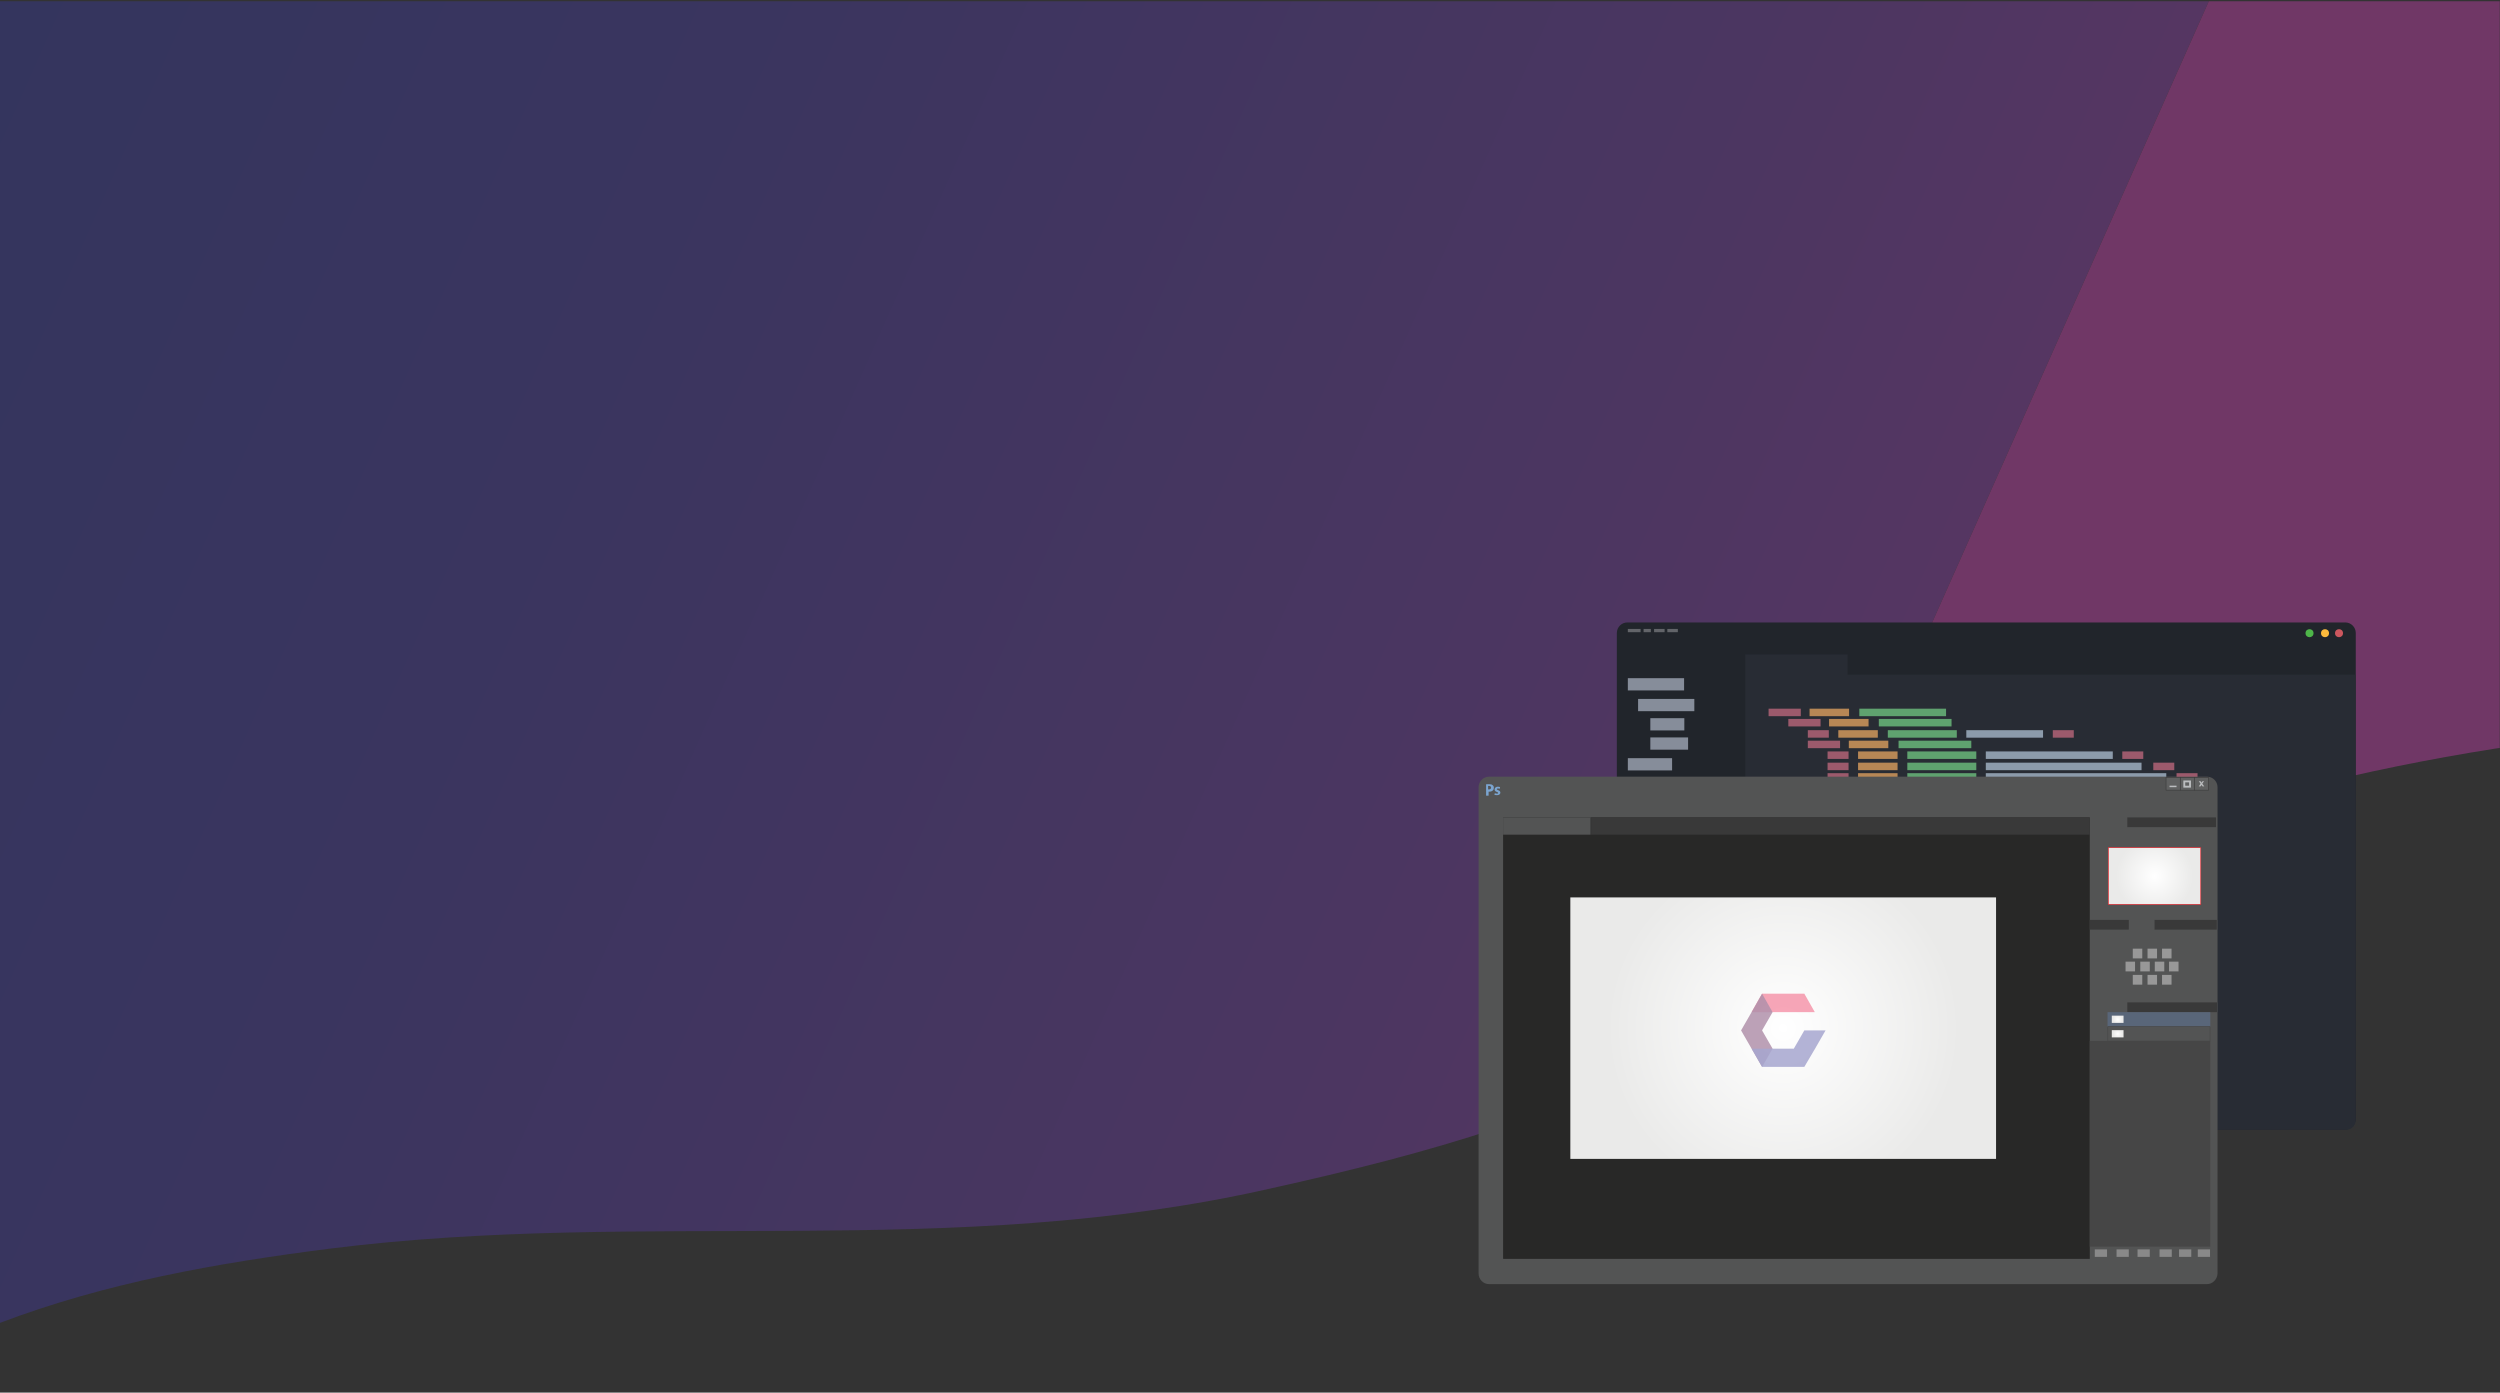 <?xml version="1.0" encoding="utf-8"?>
<!-- Generator: Adobe Illustrator 18.0.0, SVG Export Plug-In . SVG Version: 6.00 Build 0)  -->
<!DOCTYPE svg PUBLIC "-//W3C//DTD SVG 1.1//EN" "http://www.w3.org/Graphics/SVG/1.1/DTD/svg11.dtd">
<svg version="1.1" id="Layer_1" xmlns="http://www.w3.org/2000/svg" xmlns:xlink="http://www.w3.org/1999/xlink" x="0px" y="0px"
	 viewBox="0 0 1000.1 557.1" enable-background="new 0 0 1000.1 557.1" xml:space="preserve">
<rect x="0" y="0" width="1000.1" height="557.1" fill="#333333" stroke="none"/>
<g>
	<linearGradient id="SVGID_1_" gradientUnits="userSpaceOnUse" x1="-25.094" y1="56.967" x2="1069.572" y2="544.344">
		<stop  offset="0" style="stop-color:#34355E"/>
		<stop  offset="0.233" style="stop-color:#3A355F"/>
		<stop  offset="0.555" style="stop-color:#4C3661"/>
		<stop  offset="0.928" style="stop-color:#693765"/>
		<stop  offset="1" style="stop-color:#703766"/>
	</linearGradient>
	<path fill="url(#SVGID_1_)" d="M0,0.5v528.7c42.4-16.1,86.6-23.9,132-29.7c127-16,248,5,376-24c63-14,121-30,176-62
		c7-4.1,14-8,21-11.9L883.6,0.5H0z"/>
	<path fill="#703766" d="M883.6,0.5L705,401.6c93.1-51.3,187-85.4,293-102.1c0.7-0.1,1.3-0.2,2-0.3V0.5H883.6z"/>
</g>
<g>
	<path fill="#21252B" d="M938.2,451.9H651c-2.3,0-4.2-1.9-4.2-4.2V253.2c0-2.3,1.9-4.2,4.2-4.2h287.2c2.3,0,4.2,1.9,4.2,4.2v194.6
		C942.3,450,940.5,451.9,938.2,451.9z"/>
	<g>
		<circle fill="#4EB649" cx="923.9" cy="253.3" r="1.6"/>
		<circle fill="#FCBA3C" cx="930.1" cy="253.3" r="1.6"/>
		<circle fill="#CC575E" cx="935.7" cy="253.3" r="1.6"/>
	</g>
	<g opacity="0.37">
		<rect x="651.2" y="251.6" fill="#D0D2D3" width="5.1" height="1.3"/>
		<rect x="657.5" y="251.6" fill="#D0D2D3" width="2.9" height="1.3"/>
		<rect x="661.7" y="251.6" fill="#D0D2D3" width="4.2" height="1.3"/>
		<rect x="667" y="251.6" fill="#D0D2D3" width="4.2" height="1.3"/>
	</g>
	<g opacity="0.82">
		<rect x="651.2" y="271.3" fill="#9CA4B2" width="22.5" height="4.9"/>
		<rect x="655.3" y="279.6" fill="#9CA4B2" width="22.5" height="4.9"/>
		<rect x="660.2" y="287.3" fill="#9CA4B2" width="13.6" height="4.9"/>
		<rect x="660.2" y="295" fill="#9CA4B2" width="15.1" height="4.9"/>
		<rect x="651.2" y="303.3" fill="#9CA4B2" width="17.7" height="4.9"/>
		<rect x="651.4" y="311" fill="#9CA4B2" width="19.8" height="4.9"/>
		<rect x="651.2" y="318.7" fill="#9CA4B2" width="24.3" height="4.9"/>
	</g>
	<path fill="#282C34" d="M739.1,269.9v-8.1h-40.9v8.1v0.9v181.1h240.6c1.9,0,3.5-1.6,3.5-3.6V269.9H739.1z"/>
	<g opacity="0.85">
		<g>
			<rect x="707.5" y="283.5" fill="#B06275" width="12.9" height="3"/>
			<rect x="723.9" y="283.5" fill="#D0975B" width="15.8" height="3"/>
			<rect x="743.8" y="283.5" fill="#69B679" width="34.7" height="3"/>
			<rect x="786.6" y="292.1" fill="#9EAEBF" width="30.7" height="3"/>
			<rect x="715.4" y="287.6" fill="#B06275" width="12.9" height="3"/>
			<rect x="731.7" y="287.6" fill="#D0975B" width="15.8" height="3"/>
			<rect x="751.6" y="287.6" fill="#69B679" width="29.1" height="3"/>
			<rect x="723.2" y="292.1" fill="#B06275" width="8.4" height="3"/>
			<rect x="735.4" y="292.1" fill="#D0975B" width="15.8" height="3"/>
			<rect x="755.2" y="292.1" fill="#69B679" width="27.6" height="3"/>
			<rect x="821.2" y="292.1" fill="#B06275" width="8.4" height="3"/>
			<rect x="723.2" y="296.3" fill="#B06275" width="12.9" height="3"/>
			<rect x="739.6" y="296.3" fill="#D0975B" width="15.8" height="3"/>
			<rect x="759.5" y="296.3" fill="#69B679" width="29.1" height="3"/>
			<rect x="794.4" y="300.6" fill="#9EAEBF" width="50.8" height="3"/>
			<rect x="731.1" y="300.6" fill="#B06275" width="8.4" height="3"/>
			<rect x="743.3" y="300.6" fill="#D0975B" width="15.8" height="3"/>
			<rect x="763" y="300.6" fill="#69B679" width="27.6" height="3"/>
			<rect x="849" y="300.6" fill="#B06275" width="8.4" height="3"/>
			<rect x="723.5" y="313.7" fill="#B06275" width="12.9" height="3"/>
			<rect x="715.4" y="317.9" fill="#B06275" width="12.9" height="3"/>
			<rect x="707.5" y="322.1" fill="#B06275" width="12.9" height="3"/>
			<rect x="794.4" y="305.1" fill="#9EAEBF" width="62.3" height="3"/>
			<rect x="731.1" y="305.1" fill="#B06275" width="8.4" height="3"/>
			<rect x="743.3" y="305.1" fill="#D0975B" width="15.8" height="3"/>
			<rect x="763" y="305.1" fill="#69B679" width="27.6" height="3"/>
			<rect x="861.4" y="305.1" fill="#B06275" width="8.4" height="3"/>
			<rect x="794.4" y="309.3" fill="#9EAEBF" width="72.2" height="3"/>
			<rect x="731.1" y="309.3" fill="#B06275" width="8.4" height="3"/>
			<rect x="743.3" y="309.3" fill="#D0975B" width="15.8" height="3"/>
			<rect x="763" y="309.3" fill="#69B679" width="27.6" height="3"/>
			<rect x="870.7" y="309.3" fill="#B06275" width="8.4" height="3"/>
		</g>
		<g>
			<rect x="707.5" y="329.9" fill="#B06275" width="18.2" height="3"/>
			<rect x="707.5" y="375.2" fill="#B06275" width="18.2" height="3"/>
			<rect x="707.5" y="334.6" fill="#B679B3" width="23.1" height="3"/>
			<rect x="734.4" y="334.6" fill="#B06275" width="23.2" height="3"/>
			<rect x="707.1" y="339.3" fill="#3297C1" width="14" height="3"/>
			<rect x="725.4" y="339.3" fill="#9EAEBF" width="4.4" height="3"/>
			<rect x="734.1" y="339.3" fill="#B679B3" width="7.2" height="3"/>
			<rect x="745" y="339.3" fill="#9EAEBF" width="4.4" height="3"/>
			<rect x="714.9" y="343.6" fill="#9EAEBF" width="32.5" height="3"/>
			<rect x="751.6" y="343.6" fill="#D0975B" width="15.8" height="3"/>
			<rect x="707.1" y="348.3" fill="#9EAEBF" width="4.4" height="3"/>
			<rect x="707.1" y="353.5" fill="#9EAEBF" width="22.2" height="3"/>
			<rect x="733.1" y="353.5" fill="#9EAEBF" width="4.4" height="3"/>
			<rect x="714.8" y="357.8" fill="#3297C1" width="18.9" height="3"/>
			<rect x="737.5" y="357.8" fill="#9EAEBF" width="4.4" height="3"/>
			<rect x="745.2" y="357.8" fill="#9EAEBF" width="4.4" height="3"/>
			<rect x="724" y="362.2" fill="#B06275" width="103.4" height="3"/>
			<rect x="714.4" y="366.6" fill="#9EAEBF" width="4.4" height="3"/>
			<rect x="707.1" y="370.9" fill="#9EAEBF" width="4.4" height="3"/>
		</g>
		<g>
			<rect x="707.5" y="382.5" fill="#B06275" width="18.2" height="3"/>
			<rect x="707.5" y="387" fill="#B679B3" width="20.5" height="3"/>
			<rect x="707.5" y="391.3" fill="#B679B3" width="20.5" height="3"/>
			<rect x="732" y="387" fill="#69B679" width="55.7" height="3"/>
			<rect x="732" y="391.3" fill="#69B679" width="67.3" height="3"/>
			<rect x="707.5" y="397.4" fill="#D0975B" width="15.8" height="3"/>
			<rect x="713.8" y="401.8" fill="#3297C1" width="18.9" height="3"/>
			<rect x="737.3" y="401.8" fill="#D0975B" width="12.9" height="3"/>
			<rect x="713.8" y="406.2" fill="#3297C1" width="22.4" height="3"/>
			<rect x="741.6" y="406.2" fill="#D0975B" width="15.2" height="3"/>
			<rect x="713.8" y="410.8" fill="#3297C1" width="17.7" height="3"/>
			<rect x="735.9" y="410.8" fill="#D0975B" width="12.1" height="3"/>
			<rect x="707.5" y="416.6" fill="#D0975B" width="15.8" height="3"/>
			<rect x="713.8" y="421" fill="#3297C1" width="18.9" height="3"/>
			<rect x="737.3" y="421" fill="#D0975B" width="12.9" height="3"/>
			<rect x="707.3" y="426" fill="#D0975B" width="15.8" height="3"/>
			<rect x="713.6" y="430.4" fill="#3297C1" width="18.9" height="3"/>
			<rect x="737.1" y="430.4" fill="#D0975B" width="12.9" height="3"/>
			<rect x="713.5" y="434.9" fill="#3297C1" width="27.6" height="3"/>
			<rect x="744.7" y="434.9" fill="#D0975B" width="27.6" height="3"/>
		</g>
	</g>
</g>
<g>
	<path fill="#535454" d="M882.9,513.7H595.7c-2.3,0-4.2-1.9-4.2-4.2V314.9c0-2.3,1.9-4.2,4.2-4.2h287.2c2.3,0,4.2,1.9,4.2,4.2v194.6
		C887,511.8,885.1,513.7,882.9,513.7z"/>
	<g>
		<g>
			<path fill="#7BA5D0" d="M594.3,313.8c0.3-0.1,0.7-0.1,1.4-0.1c0.6,0,1.1,0.1,1.4,0.4c0.3,0.2,0.5,0.6,0.5,1
				c0,0.4-0.1,0.8-0.4,1.1c-0.3,0.3-0.8,0.5-1.4,0.5c-0.1,0-0.3,0-0.3,0v1.6h-1V313.8z M595.3,315.8c0.1,0,0.2,0,0.3,0
				c0.5,0,0.9-0.3,0.9-0.7c0-0.4-0.3-0.7-0.8-0.7c-0.2,0-0.3,0-0.4,0V315.8z"/>
			<path fill="#7BA5D0" d="M598,317.3c0.2,0.1,0.6,0.2,0.9,0.2c0.3,0,0.4-0.1,0.4-0.3c0-0.2-0.1-0.2-0.5-0.4c-0.7-0.2-0.9-0.6-0.9-1
				c0-0.6,0.5-1.1,1.3-1.1c0.4,0,0.7,0.1,0.9,0.2l-0.2,0.7c-0.1-0.1-0.4-0.2-0.7-0.2c-0.2,0-0.4,0.1-0.4,0.3c0,0.2,0.1,0.2,0.5,0.4
				c0.6,0.2,0.9,0.5,0.9,1c0,0.6-0.5,1-1.4,1c-0.4,0-0.8-0.1-1-0.2L598,317.3z"/>
		</g>
		<g>
			<rect x="866.5" y="311" fill="#606161" stroke="#3A3A3A" stroke-width="0.25" stroke-miterlimit="10" width="5.7" height="5.1"/>
			<rect x="872.2" y="311" fill="#606161" stroke="#3A3A3A" stroke-width="0.25" stroke-miterlimit="10" width="5.7" height="5.1"/>
			<rect x="877.8" y="311" fill="#606161" stroke="#3A3A3A" stroke-width="0.25" stroke-miterlimit="10" width="5.7" height="5.1"/>
			<rect x="867.9" y="314.3" fill="#BBBDBF" width="2.8" height="0.6"/>
			<rect x="873.8" y="312.6" fill="none" stroke="#BBBDBF" stroke-width="0.75" stroke-miterlimit="10" width="2.3" height="2.1"/>
			<g>
				<path fill="#BBBDBF" d="M879.6,314.6l0.7-1.1l-0.7-1h0.7l0.4,0.6l0.4-0.6h0.6l-0.7,1l0.8,1.1h-0.7l-0.4-0.6l-0.4,0.6H879.6z"/>
			</g>
		</g>
	</g>
	<rect x="601.3" y="327" fill="#282827" width="234.7" height="176.6"/>
	<radialGradient id="SVGID_2_" cx="713.369" cy="411.336" r="70.676" gradientUnits="userSpaceOnUse">
		<stop  offset="0" style="stop-color:#FFFFFF"/>
		<stop  offset="1" style="stop-color:#EAEAE9"/>
	</radialGradient>
	<rect x="628.2" y="359" fill="url(#SVGID_2_)" width="170.3" height="104.6"/>
	<g opacity="0.54">
		<polygon opacity="0.85" fill="#EE4067" enable-background="new    " points="721.8,397.5 713.4,397.5 704.9,397.5 700.7,404.9 
			709.1,404.9 717.6,404.9 726,404.9 		"/>
		<polygon opacity="0.85" fill="#713766" enable-background="new    " points="704.9,412.2 704.9,412.2 709.1,404.9 709.1,404.9 
			704.9,397.5 700.7,404.9 700.7,404.9 696.5,412.2 696.5,412.2 700.7,419.5 700.7,419.5 704.9,426.8 709.1,419.5 709.1,419.5 		"/>
		<polygon opacity="0.85" fill="#5E5EA9" enable-background="new    " points="730.3,412.2 721.8,412.2 717.6,419.5 717.4,419.5 
			709.1,419.5 700.7,419.5 704.9,426.8 713.4,426.8 713.4,426.8 717.9,426.8 721.8,426.8 721.8,426.8 726.1,419.5 726.1,419.5 		"/>
	</g>
	<g>
		<rect x="636.5" y="327" fill="#393939" width="199.5" height="6.9"/>
		<rect x="601.3" y="327" fill="#535454" width="35" height="6.9"/>
	</g>
	<rect x="851" y="401" fill="#393939" width="35.9" height="3.9"/>
	<g>
		<g>
			<rect x="851" y="327" fill="#393939" width="35.5" height="3.9"/>
			<radialGradient id="SVGID_3_" cx="861.942" cy="350.457" r="15.357" gradientUnits="userSpaceOnUse">
				<stop  offset="0" style="stop-color:#FFFFFF"/>
				<stop  offset="1" style="stop-color:#EAEAE9"/>
			</radialGradient>
			
				<rect x="843.4" y="339.1" fill="url(#SVGID_3_)" stroke="#EC1C24" stroke-width="0.25" stroke-miterlimit="10" width="37" height="22.7"/>
			<rect x="836" y="368" fill="#393939" width="15.6" height="3.9"/>
			<rect x="861.9" y="368" fill="#393939" width="24.9" height="3.9"/>
		</g>
		<g opacity="0.8">
			<rect x="853.2" y="379.5" fill="#A9A9A9" width="3.8" height="3.9"/>
			<rect x="859.1" y="379.5" fill="#A9A9A9" width="3.8" height="3.9"/>
			<rect x="864.9" y="379.5" fill="#A9A9A9" width="3.8" height="3.9"/>
			<rect x="850.3" y="384.7" fill="#A9A9A9" width="3.8" height="3.9"/>
			<rect x="856.2" y="384.7" fill="#A9A9A9" width="3.8" height="3.9"/>
			<rect x="862" y="384.7" fill="#A9A9A9" width="3.8" height="3.9"/>
			<rect x="867.7" y="384.7" fill="#A9A9A9" width="3.8" height="3.9"/>
			<rect x="853.2" y="390" fill="#A9A9A9" width="3.8" height="3.9"/>
			<rect x="859.1" y="390" fill="#A9A9A9" width="3.8" height="3.9"/>
			<rect x="864.9" y="390" fill="#A9A9A9" width="3.8" height="3.9"/>
		</g>
		<g>
			<rect x="843.1" y="404.9" fill="#596679" width="41.1" height="5.8"/>
			<radialGradient id="SVGID_4_" cx="847.191" cy="407.757" r="1.96" gradientUnits="userSpaceOnUse">
				<stop  offset="0" style="stop-color:#FFFFFF"/>
				<stop  offset="1" style="stop-color:#EAEAE9"/>
			</radialGradient>
			<rect x="844.8" y="406.3" fill="url(#SVGID_4_)" width="4.7" height="2.9"/>
			
				<rect x="843.2" y="410.7" fill="#535454" stroke="#464646" stroke-width="0.25" stroke-miterlimit="10" width="40.9" height="5.8"/>
			<radialGradient id="SVGID_5_" cx="847.191" cy="413.545" r="1.96" gradientUnits="userSpaceOnUse">
				<stop  offset="0" style="stop-color:#FFFFFF"/>
				<stop  offset="1" style="stop-color:#EAEAE9"/>
			</radialGradient>
			<rect x="844.8" y="412.1" fill="url(#SVGID_5_)" width="4.7" height="2.9"/>
			<rect x="836" y="416.4" fill="#464646" width="48.2" height="82.3"/>
			<g opacity="0.62">
				<rect x="838" y="499.8" fill="#A9A9A9" width="4.9" height="3"/>
				<rect x="846.7" y="499.8" fill="#A9A9A9" width="4.9" height="3"/>
				<rect x="855.1" y="499.8" fill="#A9A9A9" width="4.9" height="3"/>
				<rect x="863.9" y="499.8" fill="#A9A9A9" width="4.9" height="3"/>
				<rect x="871.7" y="499.8" fill="#A9A9A9" width="4.9" height="3"/>
				<rect x="879.2" y="499.8" fill="#A9A9A9" width="4.9" height="3"/>
			</g>
		</g>
	</g>
</g>
</svg>
